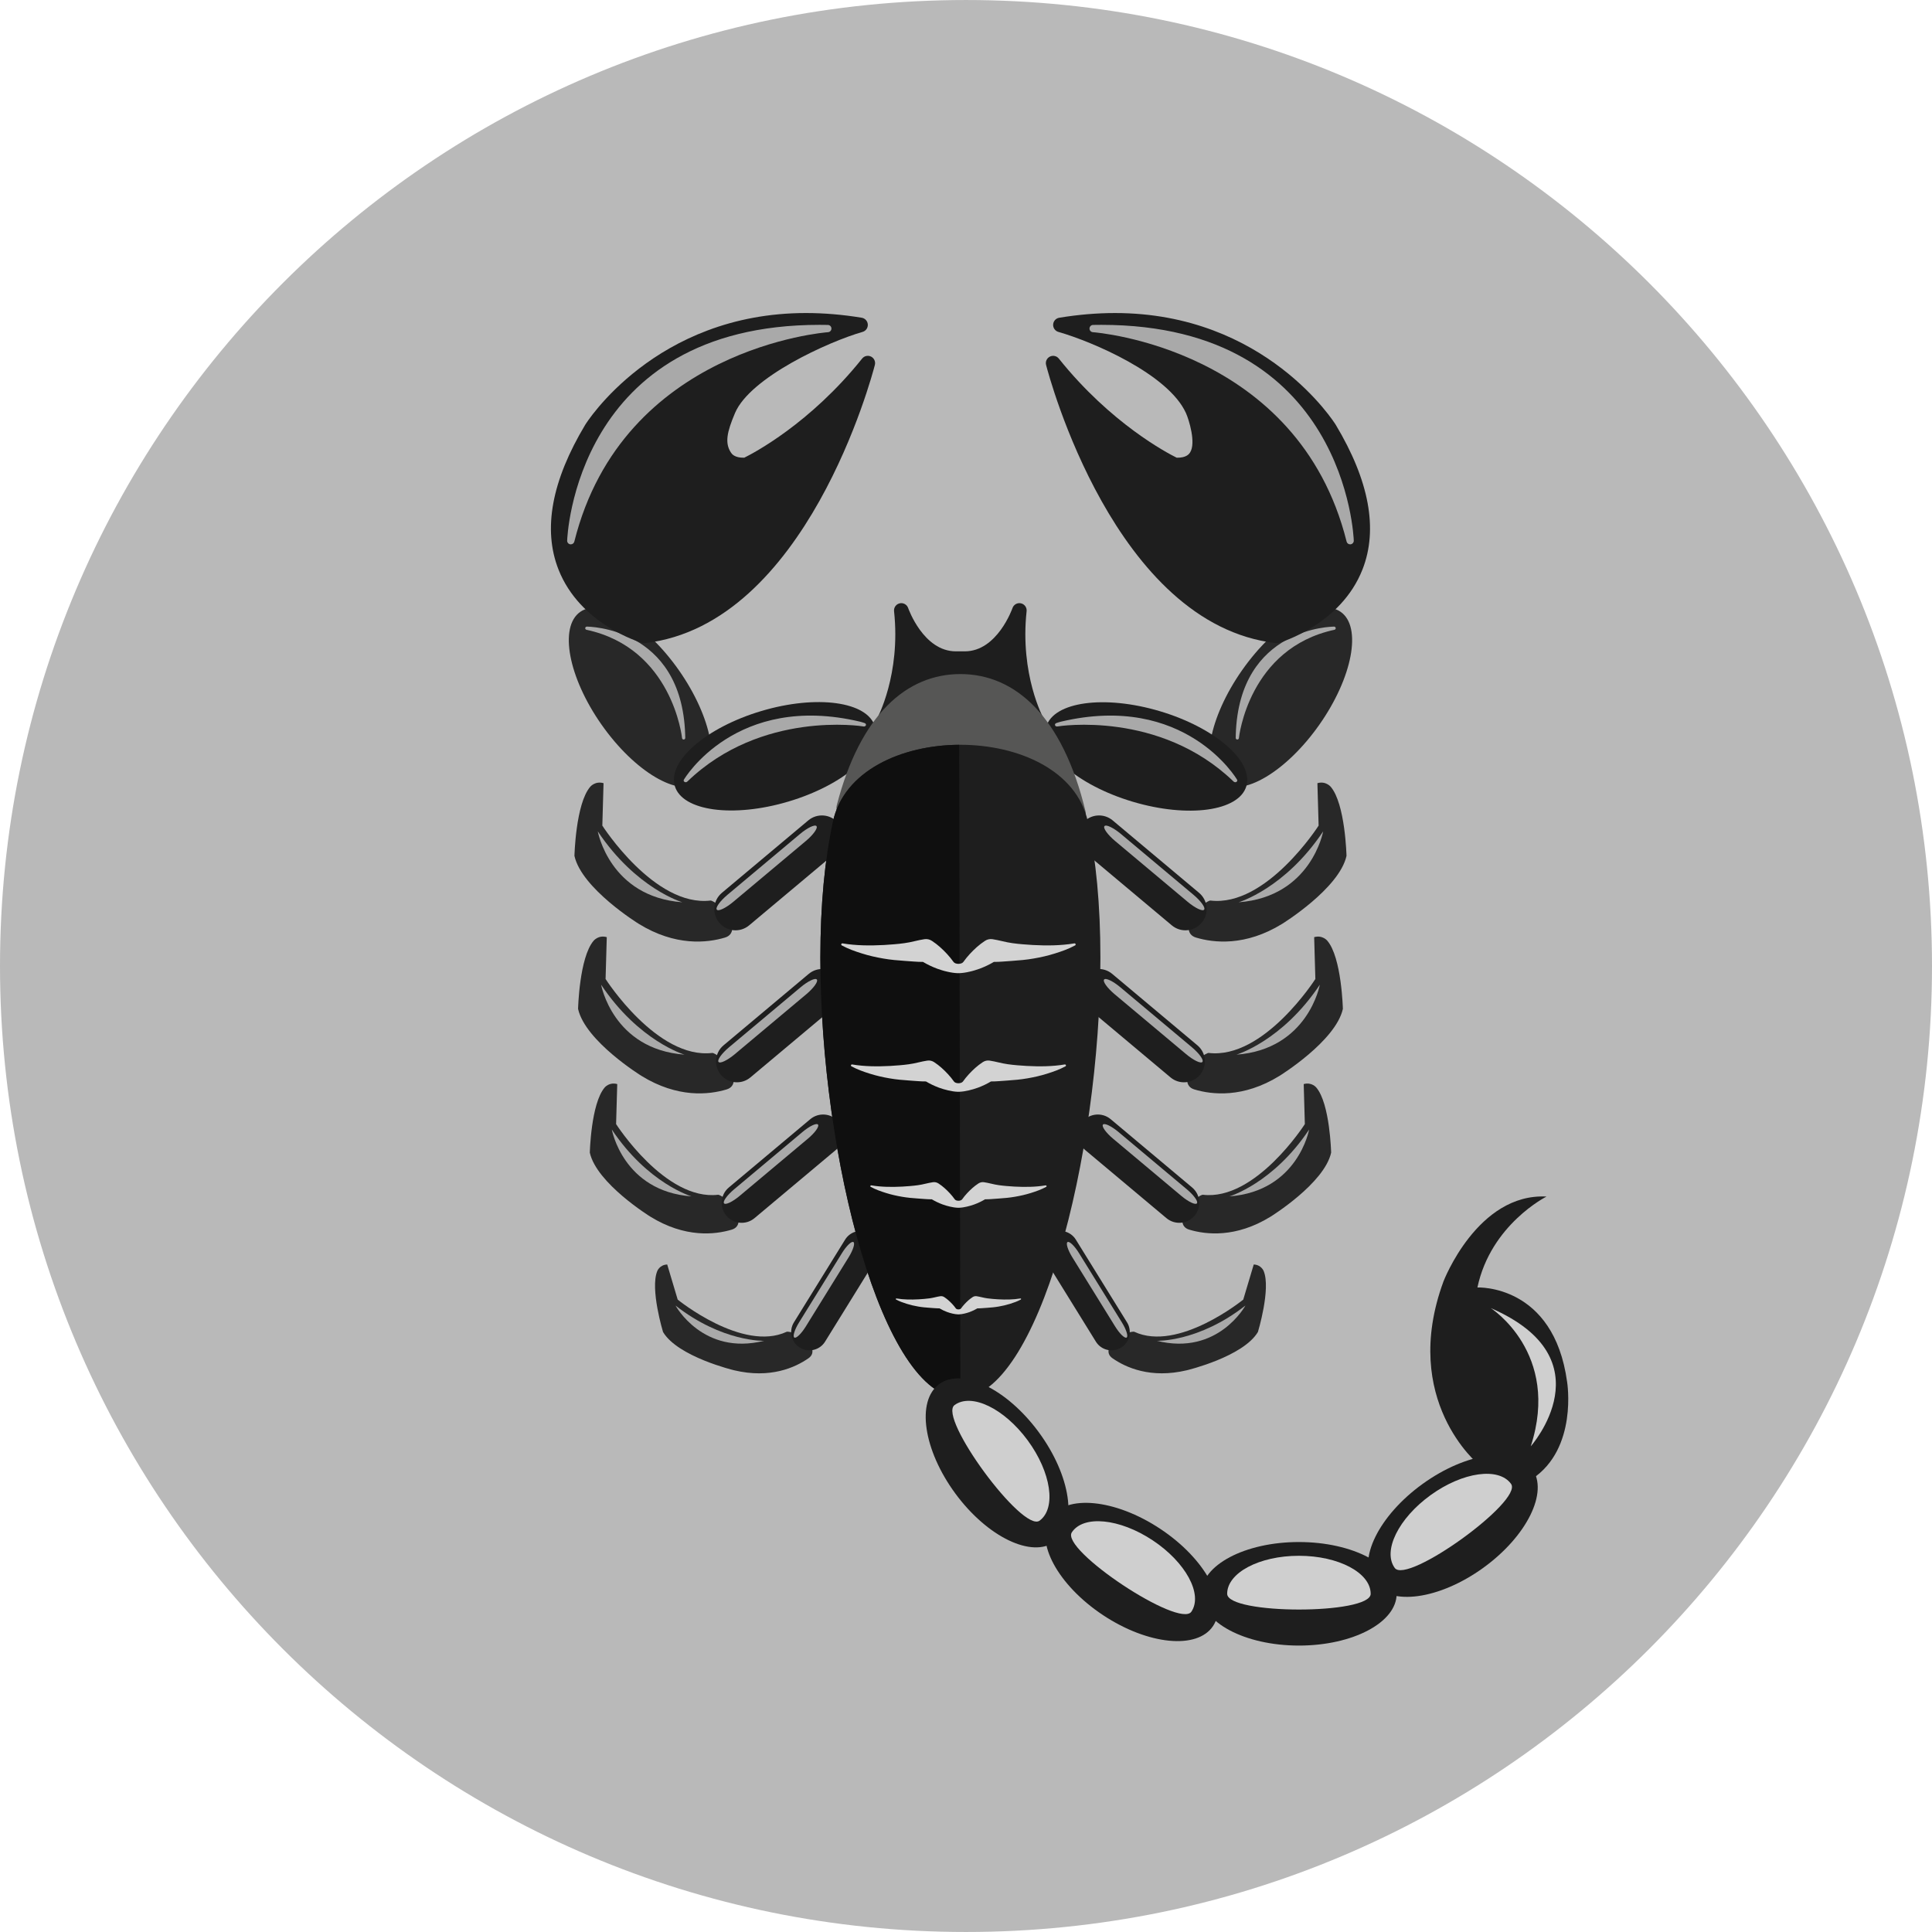 <!DOCTYPE svg PUBLIC "-//W3C//DTD SVG 1.1//EN" "http://www.w3.org/Graphics/SVG/1.1/DTD/svg11.dtd">
<!-- Uploaded to: SVG Repo, www.svgrepo.com, Transformed by: SVG Repo Mixer Tools -->
<svg height="800px" width="800px" version="1.1" id="Layer_1" xmlns="http://www.w3.org/2000/svg" xmlns:xlink="http://www.w3.org/1999/xlink" viewBox="0 0 496.158 496.158" xml:space="preserve" fill="#000000">
<g id="SVGRepo_bgCarrier" stroke-width="0"/>
<g id="SVGRepo_tracerCarrier" stroke-linecap="round" stroke-linejoin="round"/>
<g id="SVGRepo_iconCarrier"> <path style="fill:#b9b9b95d;" d="M248.082,0.003C111.07,0.003,0,111.063,0,248.085c0,137.001,111.07,248.07,248.082,248.07 c137.006,0,248.076-111.069,248.076-248.07C496.158,111.062,385.088,0.003,248.082,0.003z"/> <path style="fill:#282828;" d="M344.312,157.14c-5.491-3.849-16.838,2.863-25.344,14.994c-8.506,12.127-10.953,25.083-5.461,28.931 c5.492,3.85,16.838-2.863,25.343-14.991C347.356,173.946,349.801,160.99,344.312,157.14z"/> <path style="fill:#A9A9A9;" d="M343.024,161.293c-0.019-0.209-0.192-0.369-0.401-0.369c-0.243-0.003-24.346,0.061-25.26,27.641 c-0.009,0.311-0.016,0.623-0.021,0.94c-0.002,0.221,0.168,0.404,0.387,0.417c0.221,0.011,0.41-0.152,0.432-0.371 c0.02-0.231,2.516-23.075,24.545-27.817c0.184-0.042,0.316-0.202,0.324-0.388C343.025,161.329,343.027,161.311,343.024,161.293z"/> <path style="fill:#1E1E1E;" d="M343.033,109.093c-0.175-0.288-17.908-28.701-56.699-28.701c-4.635,0-9.453,0.407-14.316,1.209 c-0.86,0.143-1.51,0.864-1.559,1.736c-0.052,0.872,0.51,1.663,1.352,1.903c8.756,2.504,28.189,10.813,32.746,20.818 c0.76,1.669,2.654,7.723,1.054,10.16c-0.218,0.331-0.903,1.378-3.419,1.327c-2.353-1.16-16.93-8.776-30.277-25.46 c-0.551-0.691-1.509-0.899-2.295-0.504c-0.787,0.393-1.193,1.283-0.975,2.136c0.701,2.721,17.609,66.678,59.037,71.439 c0.07,0.008,0.142,0.012,0.213,0.012c0.175,0,0.35-0.025,0.518-0.074c0.65-0.187,15.949-4.755,21.487-18.848 C353.951,135.939,351.642,123.442,343.033,109.093z"/> <path style="fill:#A9A9A9;" d="M282.853,83.424c-0.706,0-1.42,0.007-2.142,0.021c-0.5,0.01-0.905,0.412-0.915,0.913 c-0.012,0.499,0.373,0.92,0.873,0.953c0.525,0.034,52.71,3.992,65.154,53.776c0.105,0.42,0.483,0.708,0.906,0.708 c0.041,0,0.082-0.003,0.125-0.008c0.473-0.064,0.82-0.472,0.81-0.947C347.652,138.286,345.699,83.424,282.853,83.424z"/> <ellipse transform="matrix(-0.958 -0.285 0.285 -0.958 521.07 464.054)" style="fill:#1E1E1E;" cx="294.36" cy="194.046" rx="26.824" ry="12.142"/> <path style="fill:#A9A9A9;" d="M317.713,200.275c-0.112-0.252-13.402-22.499-45.295-14.935c-0.387,0.093-0.76,0.232-1.145,0.355 c-0.268,0.086-0.41,0.335-0.324,0.565c0.089,0.231,0.375,0.362,0.652,0.297c0.289-0.072,26.216-4.147,45.169,14.126 c0.161,0.154,0.396,0.248,0.622,0.18c0.021-0.009,0.044-0.016,0.063-0.029C317.701,200.733,317.812,200.491,317.713,200.275z"/> <path style="fill:#282828;" d="M341.749,202.06c0,0-1.244-1.557-3.424-0.934l0.312,10.897c0,0-13.393,20.963-27.789,19.247 c-0.491-0.059-3.637,1.914-4.736,3.981c-1.1,2.066-1.51,4.762,1.023,5.522c4.594,1.38,12.731,2.286,22.162-3.534 c0,0,14.633-9.028,16.5-17.435C345.797,219.806,345.484,206.419,341.749,202.06z"/> <path style="fill:#A9A9A9;" d="M318.088,231.714c18.68-1.401,21.715-18.212,21.715-18.212 C329.996,228.212,318.088,231.714,318.088,231.714z"/> <path style="fill:#1E1E1E;" d="M307.933,229.29l-22.188-18.603c-2.305-1.933-5.742-1.631-7.676,0.676 c-1.932,2.305-1.631,5.74,0.676,7.674l22.188,18.602c2.305,1.934,5.742,1.632,7.674-0.674 C310.539,234.66,310.238,231.225,307.933,229.29z"/> <path style="fill:#A9A9A9;" d="M306.486,229.783l-18.596-15.59c-1.93-1.62-3.835-2.532-4.251-2.036 c-0.416,0.495,0.813,2.211,2.745,3.831l18.594,15.589c1.934,1.621,3.838,2.533,4.25,2.036 C309.644,233.117,308.418,231.404,306.486,229.783z"/> <path style="fill:#282828;" d="M340.869,241.592c0,0-1.227-1.536-3.376-0.921l0.306,10.749c0,0-13.21,20.68-27.413,18.986 c-0.483-0.058-3.587,1.889-4.67,3.928c-1.085,2.039-1.489,4.698,1.009,5.448c4.531,1.361,12.56,2.254,21.863-3.486 c0,0,14.433-8.906,16.275-17.199C344.863,259.097,344.555,245.892,340.869,241.592z"/> <path style="fill:#A9A9A9;" d="M317.529,270.845c18.426-1.381,21.42-17.966,21.42-17.966 C329.275,267.39,317.529,270.845,317.529,270.845z"/> <path style="fill:#1E1E1E;" d="M307.511,268.454l-21.886-18.352c-2.275-1.907-5.666-1.609-7.574,0.667 c-1.904,2.274-1.607,5.664,0.667,7.571l21.887,18.35c2.274,1.907,5.664,1.61,7.57-0.665 C310.084,273.75,309.785,270.361,307.511,268.454z"/> <path style="fill:#A9A9A9;" d="M306.084,268.939L287.74,253.56c-1.904-1.598-3.783-2.498-4.193-2.009 c-0.41,0.49,0.803,2.181,2.709,3.779l18.342,15.378c1.906,1.599,3.785,2.498,4.192,2.008 C309.199,272.228,307.988,270.538,306.084,268.939z"/> <path style="fill:#282828;" d="M338.033,279.285c0,0-1.172-1.468-3.227-0.88l0.293,10.273c0,0-12.627,19.764-26.201,18.146 c-0.461-0.055-3.428,1.806-4.463,3.754c-1.038,1.948-1.425,4.489,0.965,5.207c4.33,1.301,12.002,2.155,20.895-3.332 c0,0,13.795-8.512,15.555-16.438C341.85,296.015,341.556,283.395,338.033,279.285z"/> <path style="fill:#A9A9A9;" d="M315.725,307.243c17.613-1.322,20.474-17.17,20.474-17.17 C326.953,303.941,315.725,307.243,315.725,307.243z"/> <path style="fill:#1E1E1E;" d="M306.152,304.958l-20.918-17.54c-2.176-1.822-5.414-1.538-7.238,0.638 c-1.82,2.172-1.538,5.413,0.637,7.236l20.918,17.538c2.174,1.823,5.414,1.539,7.236-0.636 C308.609,310.02,308.324,306.781,306.152,304.958z"/> <path style="fill:#A9A9A9;" d="M304.787,305.423l-17.531-14.699c-1.819-1.527-3.616-2.388-4.006-1.92 c-0.395,0.468,0.766,2.084,2.586,3.613l17.53,14.697c1.825,1.529,3.62,2.387,4.008,1.92 C307.767,308.566,306.609,306.951,304.787,305.423z"/> <path style="fill:#282828;" d="M324.529,326.425c0,0-0.6-1.612-2.557-1.691l-2.692,9.018c0,0-16.654,13.563-27.991,8.258 c-0.389-0.181-3.499,0.586-4.961,1.984c-1.463,1.395-2.528,3.495-0.654,4.803c3.391,2.376,9.816,5.319,19.123,3.102 c0,0,14.439-3.443,18.249-9.83C323.046,342.07,326.413,331.011,324.529,326.425z"/> <path style="fill:#A9A9A9;" d="M297.105,344.335c15.693,3.905,22.731-9.056,22.731-9.056 C307.814,344.686,297.105,344.335,297.105,344.335z"/> <path style="fill:#1E1E1E;" d="M289.435,339.599l-13.154-21.258c-1.372-2.208-4.27-2.891-6.48-1.522 c-2.207,1.366-2.893,4.265-1.522,6.475l13.155,21.256c1.367,2.21,4.268,2.892,6.475,1.523 C290.117,344.706,290.8,341.808,289.435,339.599z"/> <path style="fill:#A9A9A9;" d="M288.113,339.611l-11.027-17.816c-1.141-1.849-2.457-3.113-2.932-2.818 c-0.475,0.292,0.068,2.033,1.213,3.883l11.027,17.814c1.147,1.853,2.461,3.115,2.933,2.82 C289.802,343.2,289.262,341.463,288.113,339.611z"/> <path style="fill:#282828;" d="M174.351,172.134c-8.506-12.131-19.854-18.843-25.344-14.994c-5.489,3.851-3.045,16.807,5.461,28.934 c8.505,12.128,19.852,18.841,25.344,14.991C185.303,197.216,182.857,184.261,174.351,172.134z"/> <path style="fill:#A9A9A9;" d="M175.957,188.565c-0.914-27.58-25.018-27.644-25.26-27.641c-0.211,0-0.383,0.16-0.401,0.369 c-0.004,0.018-0.003,0.036-0.005,0.054c0.006,0.186,0.139,0.346,0.324,0.388c22.029,4.742,24.523,27.586,24.544,27.817 c0.022,0.218,0.212,0.381,0.433,0.371c0.219-0.013,0.389-0.196,0.387-0.417C175.973,189.188,175.965,188.876,175.957,188.565z"/> <path style="fill:#1E1E1E;" d="M223.701,91.58c-0.787-0.395-1.744-0.187-2.295,0.504c-13.348,16.685-27.925,24.301-30.277,25.46 c-2.516,0.052-3.203-0.996-3.42-1.327c-1.602-2.437-1.041-5.232,1.055-10.16c3.904-9.173,23.99-18.314,32.746-20.818 c0.842-0.24,1.402-1.031,1.352-1.903c-0.049-0.873-0.698-1.594-1.56-1.736c-4.863-0.803-9.681-1.209-14.315-1.209 c-38.792,0-56.524,28.414-56.699,28.701c-8.611,14.349-10.918,26.846-6.867,37.154c5.539,14.093,20.838,18.661,21.487,18.848 c0.168,0.049,0.343,0.074,0.519,0.074c0.07,0,0.142-0.004,0.213-0.012c41.428-4.762,58.336-68.718,59.036-71.439 C224.893,92.864,224.486,91.974,223.701,91.58z"/> <path style="fill:#A9A9A9;" d="M212.607,83.445c-0.723-0.014-1.436-0.021-2.141-0.021c-62.846,0-64.799,54.862-64.813,55.416 c-0.01,0.475,0.338,0.883,0.811,0.947c0.041,0.005,0.084,0.008,0.124,0.008c0.423,0,0.801-0.288,0.906-0.708 c12.444-49.785,64.63-53.743,65.155-53.776c0.499-0.033,0.885-0.454,0.873-0.953C213.513,83.857,213.107,83.454,212.607,83.445z"/> <ellipse transform="matrix(-0.285 -0.958 0.958 -0.285 69.807 440.144)" style="fill:#1E1E1E;" cx="198.975" cy="194.05" rx="12.14" ry="26.826"/> <path style="fill:#A9A9A9;" d="M222.047,185.695c-0.386-0.123-0.758-0.262-1.145-0.355c-31.895-7.563-45.184,14.683-45.297,14.935 c-0.098,0.216,0.014,0.458,0.258,0.559c0.021,0.013,0.042,0.02,0.064,0.029c0.226,0.068,0.461-0.025,0.621-0.18 c18.953-18.273,44.881-14.198,45.169-14.126c0.277,0.065,0.563-0.065,0.653-0.297C222.457,186.03,222.314,185.781,222.047,185.695z"/> <path style="fill:#282828;" d="M187.208,235.251c-1.101-2.067-4.245-4.04-4.735-3.981c-14.396,1.716-27.789-19.247-27.789-19.247 l0.312-10.897c-2.181-0.623-3.425,0.934-3.425,0.934c-3.736,4.359-4.047,17.746-4.047,17.746c1.867,8.406,16.5,17.435,16.5,17.435 c9.43,5.819,17.568,4.914,22.161,3.534C188.719,240.013,188.308,237.318,187.208,235.251z"/> <path style="fill:#A9A9A9;" d="M153.517,213.501c0,0,3.035,16.812,21.715,18.212C175.232,231.714,163.324,228.212,153.517,213.501z"/> <path style="fill:#1E1E1E;" d="M215.251,211.364c-1.933-2.307-5.37-2.609-7.677-0.676l-22.187,18.603 c-2.306,1.934-2.607,5.37-0.673,7.675c1.932,2.306,5.368,2.608,7.674,0.674l22.188-18.602 C216.882,217.104,217.183,213.668,215.251,211.364z"/> <path style="fill:#A9A9A9;" d="M209.68,212.157c-0.416-0.496-2.32,0.416-4.25,2.036l-18.596,15.59 c-1.932,1.622-3.16,3.334-2.744,3.83c0.412,0.497,2.317-0.415,4.251-2.036l18.594-15.589 C208.867,214.368,210.096,212.652,209.68,212.157z"/> <path style="fill:#282828;" d="M187.603,274.333c-1.084-2.039-4.187-3.985-4.67-3.928c-14.203,1.693-27.414-18.986-27.414-18.986 l0.307-10.749c-2.148-0.615-3.376,0.921-3.376,0.921c-3.685,4.299-3.993,17.504-3.993,17.504 c1.842,8.293,16.275,17.199,16.275,17.199c9.303,5.74,17.331,4.847,21.863,3.486C189.094,279.032,188.689,276.372,187.603,274.333z"/> <path style="fill:#A9A9A9;" d="M154.371,252.878c0,0,2.992,16.585,21.42,17.966C175.791,270.845,164.045,267.39,154.371,252.878z"/> <path style="fill:#1E1E1E;" d="M215.269,250.769c-1.908-2.275-5.299-2.573-7.574-0.667l-21.887,18.352 c-2.275,1.907-2.572,5.296-0.664,7.571c1.906,2.275,5.296,2.572,7.57,0.665l21.887-18.35 C216.877,256.433,217.174,253.043,215.269,250.769z"/> <path style="fill:#A9A9A9;" d="M209.773,251.552c-0.411-0.489-2.289,0.411-4.193,2.009l-18.345,15.379 c-1.904,1.599-3.116,3.289-2.705,3.778c0.407,0.49,2.285-0.41,4.191-2.008l18.343-15.378 C208.971,253.733,210.183,252.041,209.773,251.552z"/> <path style="fill:#282828;" d="M188.885,310.578c-1.037-1.949-4.002-3.809-4.465-3.754c-13.573,1.618-26.2-18.146-26.2-18.146 l0.294-10.273c-2.057-0.587-3.227,0.88-3.227,0.88c-3.523,4.11-3.816,16.73-3.816,16.73c1.76,7.926,15.555,16.438,15.555,16.438 c8.893,5.487,16.563,4.633,20.895,3.332C190.308,315.067,189.922,312.526,188.885,310.578z"/> <path style="fill:#A9A9A9;" d="M157.121,290.073c0,0,2.861,15.849,20.473,17.17C177.594,307.243,166.367,303.941,157.121,290.073z"/> <path style="fill:#1E1E1E;" d="M215.324,288.057c-1.824-2.175-5.064-2.46-7.238-0.638l-20.918,17.54 c-2.173,1.823-2.457,5.062-0.635,7.235c1.822,2.175,5.063,2.459,7.236,0.636l20.918-17.538 C216.861,293.469,217.144,290.229,215.324,288.057z"/> <path style="fill:#A9A9A9;" d="M210.07,288.804c-0.391-0.468-2.188,0.393-4.006,1.92l-17.532,14.699 c-1.823,1.528-2.979,3.143-2.587,3.611c0.389,0.467,2.184-0.391,4.008-1.92l17.531-14.697 C209.305,290.889,210.465,289.272,210.07,288.804z"/> <path style="fill:#282828;" d="M206.991,343.994c-1.462-1.398-4.571-2.165-4.96-1.984c-11.338,5.305-27.992-8.258-27.992-8.258 l-2.692-9.018c-1.958,0.08-2.556,1.691-2.556,1.691c-1.885,4.586,1.483,15.645,1.483,15.645c3.808,6.387,18.249,9.83,18.249,9.83 c9.307,2.217,15.731-0.726,19.123-3.102C209.519,347.489,208.454,345.389,206.991,343.994z"/> <path style="fill:#A9A9A9;" d="M173.482,335.279c0,0,7.038,12.961,22.731,9.056C196.214,344.335,185.506,344.686,173.482,335.279z"/> <path style="fill:#1E1E1E;" d="M223.517,316.819c-2.211-1.369-5.107-0.686-6.479,1.522l-13.154,21.258 c-1.365,2.209-0.682,5.107,1.526,6.474c2.208,1.369,5.108,0.687,6.474-1.523l13.156-21.256 C226.411,321.083,225.725,318.185,223.517,316.819z"/> <path style="fill:#A9A9A9;" d="M219.166,318.977c-0.475-0.295-1.791,0.969-2.932,2.818l-11.027,17.816 c-1.149,1.853-1.689,3.589-1.215,3.884c0.473,0.295,1.786-0.968,2.934-2.82l11.027-17.814 C219.096,321.01,219.641,319.269,219.166,318.977z"/> <path style="fill:#1E1E1E;" d="M268.014,184.537c-0.069-0.099-6.133-11.279-4.371-27.574c0.103-0.946-0.523-1.816-1.451-2.023 c-0.928-0.211-1.866,0.32-2.173,1.219c-0.038,0.111-3.909,11.111-12.242,11.111h-2.306c-8.333,0-12.204-11-12.242-11.111 c-0.307-0.899-1.246-1.43-2.173-1.219c-0.929,0.207-1.554,1.077-1.452,2.023c1.763,16.294-4.301,27.475-4.371,27.574 c-0.441,0.632-0.45,1.471-0.02,2.112c0.352,0.524,0.938,0.827,1.551,0.827c0.139,0,0.277-0.016,0.416-0.048l18.707-5.729 c0.283-0.065,1.191-0.065,1.474,0l18.707,5.729c0.139,0.032,0.276,0.048,0.416,0.048c0.612,0,1.198-0.303,1.551-0.827 C268.465,186.007,268.455,185.168,268.014,184.537z"/> <path style="fill:#565655;" d="M278.791,208.435c-5.91-24.532-18.088-35.328-32.153-35.328c-13.759,0-25.712,10.331-31.757,33.743 C212.199,217.233,281.225,218.542,278.791,208.435z"/> <path style="fill:#1E1E1E;" d="M279.386,211.053c-5.657-26.383-59.839-26.383-65.495,0c-2.062,9.615-3.211,21.196-3.211,34.904 c0,51.324,16.097,113.011,35.958,113.011c19.86,0,35.958-61.687,35.958-113.011C282.596,232.249,281.447,220.668,279.386,211.053z"/> <path style="fill:#0F0F0F;" d="M246.334,191.267c-14.857,0.089-29.635,6.684-32.443,19.786c-2.062,9.615-3.211,21.196-3.211,34.904 c0,51.324,16.097,113.011,35.958,113.011L246.334,191.267z"/> <g> <path style="fill:#D3D3D3;" d="M276.209,242.411c-0.059-0.109-0.18-0.163-0.295-0.144l-0.016,0.003 c-3.545,0.597-7.145,0.597-10.657,0.417c-1.761-0.117-3.51-0.226-5.245-0.477c-1.74-0.223-3.435-0.775-5.145-1.02 c-0.68-0.097-1.334,0.066-1.869,0.414l-0.088,0.057c-1.408,0.921-2.663,2.074-3.842,3.341c-0.58,0.65-1.148,1.311-1.666,2.054 c-0.455,0.627-2.039,0.627-2.492,0c-0.519-0.743-1.088-1.404-1.668-2.054c-1.178-1.268-2.434-2.42-3.842-3.341l-0.088-0.057 c-0.534-0.348-1.189-0.511-1.869-0.414c-1.709,0.245-3.404,0.797-5.145,1.02c-1.734,0.251-3.484,0.359-5.244,0.477 c-3.514,0.18-7.113,0.18-10.656-0.417l-0.018-0.003c-0.115-0.019-0.234,0.035-0.293,0.144c-0.075,0.138-0.025,0.309,0.113,0.383 c1.65,0.898,3.402,1.515,5.186,2.07c1.782,0.562,3.61,0.979,5.46,1.294c1.85,0.328,3.722,0.486,5.601,0.614 c1.521,0.084,3.068,0.274,4.604,0.256c1.156,0.684,2.379,1.273,3.674,1.752c0.821,0.284,1.652,0.558,2.535,0.749 c0.875,0.207,1.783,0.362,2.771,0.398c0.043,0.001,0.082-0.01,0.125-0.025c0.041,0.015,0.082,0.026,0.123,0.025 c0.989-0.037,1.897-0.191,2.771-0.398c0.883-0.191,1.715-0.464,2.535-0.749c1.295-0.479,2.518-1.068,3.674-1.752 c1.536,0.019,3.083-0.171,4.604-0.256c1.879-0.128,3.751-0.287,5.601-0.614c1.85-0.315,3.678-0.732,5.459-1.294 c1.785-0.555,3.536-1.172,5.187-2.07C276.233,242.72,276.283,242.549,276.209,242.411z"/> <path style="fill:#D3D3D3;" d="M273.722,273.492c-0.056-0.1-0.164-0.15-0.271-0.132l-0.014,0.003 c-3.253,0.548-6.553,0.548-9.776,0.382c-1.614-0.107-3.22-0.208-4.81-0.438c-1.597-0.204-3.151-0.711-4.72-0.935 c-0.624-0.09-1.226,0.06-1.715,0.378l-0.081,0.053c-1.291,0.845-2.443,1.902-3.523,3.065c-0.533,0.597-1.055,1.202-1.529,1.884 c-0.418,0.575-1.869,0.575-2.287,0c-0.475-0.682-0.996-1.287-1.529-1.884c-1.079-1.163-2.232-2.22-3.523-3.065l-0.08-0.053 c-0.489-0.319-1.092-0.468-1.715-0.378c-1.567,0.224-3.123,0.731-4.717,0.935c-1.594,0.23-3.197,0.33-4.813,0.438 c-3.222,0.166-6.523,0.166-9.773-0.382l-0.018-0.003c-0.104-0.018-0.215,0.033-0.268,0.132c-0.07,0.126-0.023,0.284,0.102,0.351 c1.514,0.824,3.121,1.391,4.758,1.899c1.635,0.515,3.313,0.897,5.009,1.187c1.696,0.301,3.413,0.446,5.138,0.563 c1.395,0.078,2.813,0.252,4.223,0.234c1.06,0.628,2.182,1.169,3.369,1.608c0.754,0.26,1.518,0.511,2.326,0.686 c0.803,0.19,1.636,0.333,2.543,0.366c0.037,0,0.074-0.01,0.113-0.022c0.037,0.013,0.074,0.023,0.114,0.022 c0.905-0.034,1.74-0.176,2.541-0.366c0.81-0.175,1.573-0.426,2.326-0.686c1.188-0.439,2.31-0.98,3.369-1.608 c1.41,0.018,2.829-0.156,4.224-0.234c1.723-0.117,3.439-0.263,5.136-0.563c1.698-0.289,3.375-0.671,5.01-1.187 c1.636-0.509,3.243-1.075,4.757-1.899C273.746,273.775,273.789,273.618,273.722,273.492z"/> <path style="fill:#D3D3D3;" d="M268.746,304.521c-0.047-0.082-0.136-0.123-0.222-0.109l-0.013,0.003 c-2.665,0.449-5.37,0.449-8.012,0.314c-1.322-0.089-2.64-0.171-3.942-0.359c-1.308-0.167-2.583-0.582-3.866-0.767 c-0.514-0.072-1.006,0.049-1.408,0.311l-0.064,0.043c-1.059,0.693-2.003,1.559-2.889,2.512c-0.438,0.488-0.864,0.985-1.252,1.544 c-0.344,0.47-1.533,0.47-1.876,0c-0.389-0.56-0.815-1.056-1.253-1.544c-0.885-0.953-1.83-1.819-2.888-2.512l-0.065-0.043 c-0.401-0.261-0.895-0.383-1.406-0.311c-1.285,0.185-2.56,0.599-3.865,0.767c-1.305,0.188-2.621,0.271-3.945,0.359 c-2.639,0.135-5.346,0.135-8.01-0.314l-0.014-0.003c-0.084-0.014-0.176,0.027-0.22,0.109c-0.058,0.104-0.02,0.232,0.085,0.288 c1.24,0.674,2.557,1.139,3.897,1.557c1.341,0.422,2.716,0.735,4.106,0.972c1.391,0.246,2.797,0.366,4.211,0.461 c1.141,0.064,2.305,0.208,3.459,0.193c0.869,0.514,1.789,0.958,2.763,1.317c0.616,0.214,1.242,0.419,1.906,0.562 c0.656,0.156,1.341,0.273,2.083,0.3c0.033,0.001,0.063-0.008,0.094-0.019c0.03,0.011,0.06,0.02,0.094,0.019 c0.741-0.027,1.426-0.144,2.082-0.3c0.664-0.143,1.289-0.348,1.906-0.562c0.975-0.36,1.894-0.804,2.762-1.317 c1.154,0.014,2.318-0.129,3.461-0.193c1.413-0.095,2.819-0.215,4.21-0.461c1.392-0.237,2.765-0.55,4.106-0.972 c1.34-0.417,2.657-0.882,3.898-1.557C268.766,304.753,268.802,304.625,268.746,304.521z"/> <path style="fill:#D3D3D3;" d="M262.215,333.533c-0.031-0.059-0.097-0.088-0.157-0.077l-0.009,0.002 c-1.895,0.319-3.818,0.319-5.697,0.222c-0.939-0.063-1.877-0.121-2.804-0.255c-0.931-0.119-1.837-0.415-2.749-0.545 c-0.365-0.052-0.715,0.035-1.001,0.221l-0.046,0.031c-0.754,0.492-1.425,1.108-2.054,1.786c-0.312,0.348-0.615,0.701-0.893,1.098 c-0.242,0.335-1.089,0.335-1.331,0c-0.277-0.397-0.58-0.75-0.893-1.098c-0.629-0.677-1.301-1.294-2.054-1.786l-0.046-0.031 c-0.287-0.186-0.637-0.272-1-0.221c-0.914,0.13-1.82,0.426-2.75,0.545c-0.927,0.134-1.861,0.192-2.805,0.255 c-1.877,0.097-3.801,0.097-5.695-0.222l-0.01-0.002c-0.061-0.011-0.125,0.018-0.155,0.077c-0.042,0.074-0.015,0.166,0.058,0.204 c0.883,0.479,1.819,0.811,2.773,1.107c0.953,0.3,1.932,0.523,2.92,0.691c0.987,0.175,1.988,0.26,2.994,0.329 c0.812,0.045,1.641,0.146,2.461,0.137c0.617,0.366,1.271,0.681,1.965,0.937c0.438,0.152,0.883,0.298,1.355,0.4 c0.467,0.11,0.951,0.193,1.48,0.214c0.023,0,0.044-0.006,0.066-0.014c0.021,0.008,0.041,0.014,0.066,0.014 c0.527-0.021,1.015-0.104,1.481-0.214c0.471-0.102,0.916-0.248,1.354-0.4c0.693-0.256,1.349-0.571,1.965-0.937 c0.821,0.01,1.649-0.092,2.461-0.137c1.005-0.068,2.007-0.153,2.995-0.329c0.988-0.168,1.967-0.391,2.918-0.691 c0.955-0.297,1.891-0.628,2.773-1.107C262.229,333.698,262.255,333.606,262.215,333.533z"/> </g> <path style="fill:#1E1E1E;" d="M266.766,367.803c-8.21-11.165-19.664-16.688-25.582-12.336c-5.914,4.353-4.048,16.931,4.166,28.096 c8.215,11.162,19.669,16.686,25.585,12.332C276.848,391.543,274.984,378.965,266.766,367.803z"/> <path style="fill:#CFCFCF;" d="M263.92,369.897c-6.028-8.197-14.438-12.253-18.783-9.057c-4.342,3.196,17.5,32.879,21.843,29.682 C271.322,387.327,269.953,378.092,263.92,369.897z"/> <path style="fill:#1E1E1E;" d="M297.963,392.621c-11.547-7.663-24.201-8.913-28.262-2.792c-4.059,6.12,2.016,17.29,13.566,24.953 c11.551,7.659,24.205,8.91,28.264,2.788C315.59,411.451,309.517,400.28,297.963,392.621z"/> <path style="fill:#CFCFCF;" d="M296.012,395.566c-8.479-5.626-17.77-6.544-20.752-2.051c-2.979,4.494,27.732,24.864,30.711,20.369 C308.952,409.391,304.492,401.189,296.012,395.566z"/> <path style="fill:#1E1E1E;" d="M333.582,396.01c-13.857-0.008-25.097,5.941-25.101,13.287c-0.002,7.344,11.233,13.298,25.093,13.304 c13.861,0.003,25.1-5.946,25.102-13.291C358.678,401.967,347.443,396.01,333.582,396.01z"/> <path style="fill:#CFCFCF;" d="M333.582,399.543c-10.176-0.005-18.428,4.362-18.432,9.755c0,5.392,36.854,5.403,36.854,0.011 C352.006,403.916,343.758,399.544,333.582,399.543z"/> <path style="fill:#1E1E1E;" d="M393.463,377.174c-4.3-5.952-16.894-4.201-28.129,3.917c-11.236,8.111-16.861,19.516-12.563,25.471 c4.299,5.955,16.893,4.199,28.13-3.914C392.137,394.534,397.762,383.128,393.463,377.174z"/> <path style="fill:#CFCFCF;" d="M388.057,381.081c-3.158-4.371-12.404-3.084-20.652,2.874c-8.251,5.956-12.383,14.329-9.227,18.703 C361.335,407.028,391.214,385.453,388.057,381.081z"/> <path style="fill:#1E1E1E;" d="M402.455,354.922c-3.425-25.218-23.037-24.284-23.037-24.284c3.424-16.188,17.746-23.35,17.746-23.35 c-17.746-0.934-26.463,21.792-26.463,21.792c-11.209,30.51,9.029,47.011,9.029,47.011l13.697,3.736 C405.258,372.046,402.455,354.922,402.455,354.922z"/> <path style="fill:#CFCFCF;" d="M382.842,335.931c0,0,18.057,11.52,10.274,35.492C393.116,371.423,413.04,349.007,382.842,335.931z"/> </g>
</svg>